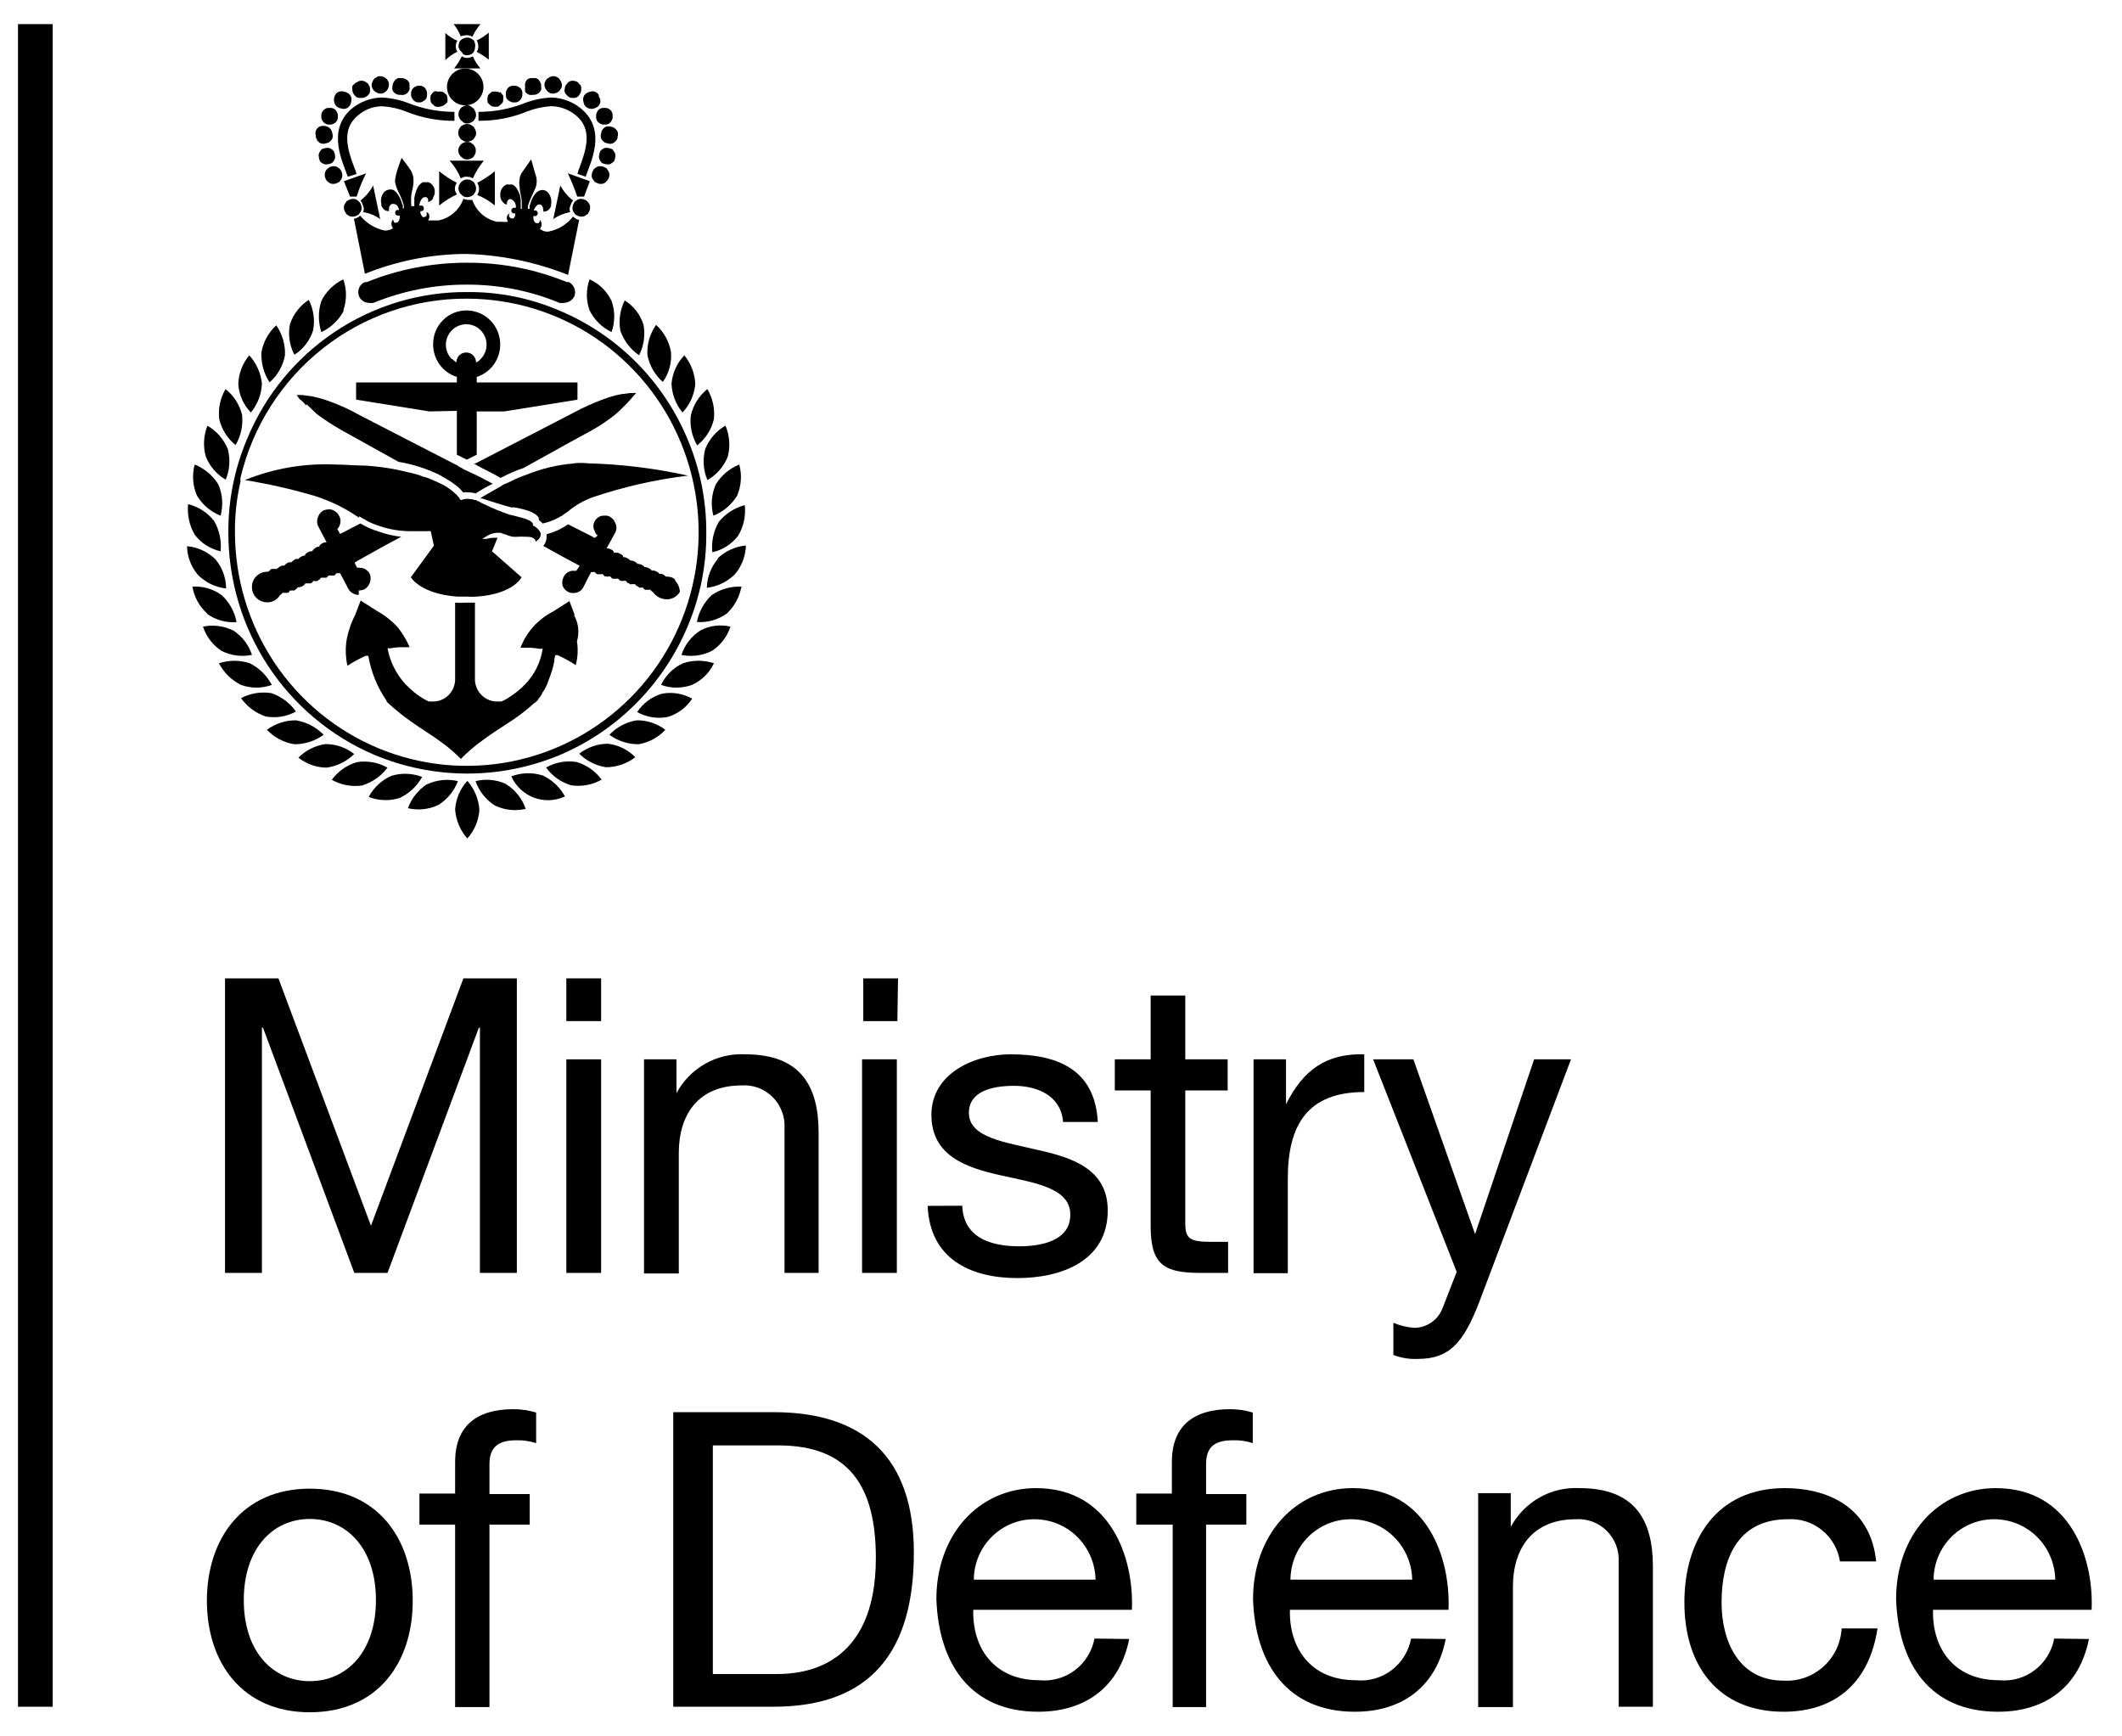 <svg xmlns="http://www.w3.org/2000/svg" width="44" height="36" viewBox="0 0 44 36">
      <g clip-path="url(#clip0_2157_9227)">
        <path d="M1.093 0.5H0.373V35.385H1.093V0.5Z" />
        <path
          d="M4.666 20.284H5.773L7.692 25.413L9.609 20.284H10.717V26.391H9.951V21.307H9.929L8.035 26.391H7.347L5.453 21.307H5.431V26.391H4.666V20.284Z"
                  />
        <path
          d="M11.743 21.963H12.464V26.391H11.743V21.963ZM12.464 21.17H11.743V20.284H12.464V21.17Z"
                  />
        <path
          d="M13.343 21.963H14.027V22.664C14.165 22.407 14.373 22.195 14.625 22.053C14.878 21.91 15.165 21.843 15.455 21.859C16.609 21.859 16.974 22.526 16.974 23.482V26.391H16.267V23.39C16.274 23.27 16.255 23.151 16.212 23.04C16.169 22.928 16.104 22.827 16.019 22.743C15.935 22.66 15.833 22.595 15.722 22.553C15.611 22.512 15.492 22.495 15.374 22.504C14.495 22.504 14.075 23.09 14.075 23.905V26.402H13.354V21.963H13.343Z"
                  />
        <path
          d="M17.875 21.963H18.596V26.391H17.875V21.963ZM18.607 21.17H17.9V20.284H18.621L18.607 21.17Z"
                  />
        <path
          d="M19.953 24.998C19.975 25.654 20.535 25.839 21.13 25.839C21.575 25.839 22.193 25.735 22.193 25.183C22.193 24.631 21.472 24.527 20.752 24.368C20.031 24.208 19.313 23.964 19.313 23.112C19.313 22.26 20.192 21.859 20.957 21.859C21.928 21.859 22.705 22.171 22.763 23.261H22.043C21.998 22.7 21.486 22.512 21.027 22.512C20.568 22.512 20.09 22.627 20.09 23.073C20.09 23.591 20.855 23.681 21.528 23.844C22.248 24.003 22.969 24.247 22.969 25.096C22.969 26.156 21.987 26.498 21.097 26.498C20.114 26.498 19.28 26.094 19.235 25.001L19.953 24.998Z"
                  />
        <path
          d="M24.577 21.963H25.456V22.608H24.577V25.354C24.577 25.688 24.669 25.747 25.134 25.747H25.465V26.391H24.908C24.154 26.391 23.859 26.24 23.859 25.424V22.608H23.116V21.963H23.859V20.64H24.577V21.963Z"
                  />
        <path
          d="M25.982 21.963H26.666V22.894C27.022 22.182 27.501 21.837 28.288 21.859V22.641C27.123 22.641 26.703 23.308 26.703 24.435V26.397H25.993V21.963H25.982Z"
                  />
        <path
          d="M30.675 26.988C30.344 27.851 30.047 28.174 29.396 28.174C29.224 28.182 29.053 28.154 28.892 28.092V27.425C29.027 27.482 29.169 27.517 29.315 27.529C29.443 27.531 29.569 27.493 29.675 27.421C29.781 27.349 29.863 27.246 29.91 27.125L30.205 26.369L28.472 21.963H29.307L30.586 25.587L31.81 21.963H32.575L30.675 26.988Z"
                  />
        <path
          d="M6.424 34.855C7.178 34.855 7.795 34.258 7.795 33.174C7.795 32.089 7.178 31.492 6.424 31.492C5.67 31.492 5.055 32.089 5.055 33.174C5.055 34.258 5.67 34.855 6.424 34.855ZM6.424 30.864C7.815 30.864 8.558 31.887 8.558 33.188C8.558 34.488 7.818 35.5 6.424 35.5C5.03 35.5 4.29 34.477 4.29 33.188C4.29 31.898 5.03 30.864 6.424 30.864Z"
                  />
        <path
          d="M9.437 31.61H8.697V30.965H9.437V30.309C9.437 29.586 9.86 29.216 10.647 29.216C10.806 29.216 10.965 29.24 11.117 29.286V29.92C10.984 29.877 10.845 29.857 10.705 29.861C10.363 29.861 10.149 29.976 10.149 30.357V30.976H10.984V31.61H10.149V35.393H9.437V31.61Z"
                  />
        <path
          d="M14.77 34.707H16.117C16.673 34.707 18.161 34.558 18.161 32.302C18.161 30.842 17.625 29.967 16.139 29.967H14.781V34.707H14.77ZM13.96 29.278H16.039C17.911 29.278 18.949 30.22 18.949 32.187C18.949 34.236 18.058 35.385 16.039 35.385H13.96V29.278Z"
                  />
        <path
          d="M22.716 32.75C22.71 32.416 22.574 32.097 22.337 31.863C22.101 31.629 21.782 31.498 21.45 31.498C21.118 31.496 20.8 31.627 20.564 31.862C20.328 32.097 20.195 32.416 20.192 32.75H22.716ZM23.414 33.981C23.219 34.959 22.524 35.489 21.528 35.489C20.137 35.489 19.464 34.511 19.416 33.154C19.416 31.831 20.284 30.853 21.483 30.853C23.036 30.853 23.517 32.313 23.47 33.375H20.181C20.159 34.146 20.593 34.836 21.553 34.836C21.816 34.861 22.078 34.787 22.29 34.627C22.501 34.467 22.645 34.234 22.694 33.972L23.414 33.981Z"
                  />
        <path
          d="M24.299 31.61H23.561V30.965H24.299V30.309C24.299 29.586 24.722 29.216 25.509 29.216C25.667 29.216 25.825 29.24 25.976 29.286V29.92C25.844 29.876 25.704 29.856 25.565 29.861C25.211 29.861 25.008 29.976 25.008 30.357V30.976H25.843V31.61H25.008V35.393H24.316V31.61H24.299Z"
                  />
        <path
          d="M29.282 32.75C29.276 32.416 29.139 32.097 28.902 31.862C28.665 31.628 28.345 31.497 28.013 31.498C27.849 31.497 27.686 31.529 27.534 31.591C27.383 31.654 27.244 31.746 27.128 31.862C27.011 31.979 26.919 32.117 26.855 32.269C26.792 32.422 26.759 32.585 26.758 32.75H29.282ZM29.977 33.981C29.785 34.959 29.087 35.489 28.093 35.489C26.703 35.489 26.026 34.511 25.982 33.154C25.982 31.831 26.85 30.853 28.049 30.853C29.601 30.853 30.08 32.313 30.035 33.375H26.747C26.725 34.146 27.159 34.836 28.116 34.836C28.379 34.862 28.642 34.788 28.854 34.628C29.066 34.468 29.21 34.234 29.259 33.972L29.977 33.981Z"
                  />
        <path
          d="M30.639 30.957H31.326V31.657C31.464 31.401 31.671 31.189 31.924 31.046C32.177 30.904 32.464 30.837 32.754 30.853C33.905 30.853 34.273 31.52 34.273 32.476V35.385H33.563V32.383C33.57 32.264 33.551 32.145 33.509 32.034C33.466 31.923 33.4 31.822 33.316 31.738C33.232 31.654 33.131 31.59 33.02 31.548C32.909 31.507 32.791 31.489 32.673 31.498C31.794 31.498 31.371 32.083 31.371 32.899V35.393H30.65V30.965L30.639 30.957Z"
                  />
        <path
          d="M38.154 32.383C38.116 32.125 37.984 31.891 37.783 31.727C37.582 31.563 37.327 31.481 37.069 31.498C36.017 31.498 35.697 32.339 35.697 33.224C35.697 34.04 36.064 34.844 36.977 34.844C37.127 34.853 37.277 34.833 37.419 34.784C37.562 34.734 37.693 34.657 37.805 34.557C37.918 34.456 38.009 34.334 38.075 34.198C38.14 34.062 38.178 33.913 38.187 33.762H38.93C38.768 34.844 38.095 35.489 36.982 35.489C35.636 35.489 34.926 34.544 34.926 33.224C34.926 31.904 35.613 30.853 37.005 30.853C37.998 30.853 38.799 31.324 38.902 32.372H38.154V32.383Z"
                  />
        <path
          d="M42.616 32.75C42.61 32.416 42.474 32.097 42.238 31.863C42.001 31.629 41.682 31.498 41.35 31.498C41.019 31.496 40.7 31.627 40.464 31.862C40.229 32.097 40.095 32.416 40.093 32.75H42.616ZM43.314 33.981C43.12 34.959 42.424 35.489 41.431 35.489C40.026 35.489 39.364 34.511 39.316 33.154C39.316 31.831 40.184 30.853 41.384 30.853C42.936 30.853 43.417 32.313 43.37 33.375H40.082C40.059 34.146 40.493 34.836 41.453 34.836C41.716 34.861 41.979 34.787 42.19 34.627C42.401 34.467 42.545 34.234 42.594 33.972L43.314 33.981Z"
                  />
        <path
          d="M11.779 5.699L12.008 4.561C11.96 4.549 11.917 4.525 11.882 4.491C11.754 4.654 11.571 4.765 11.368 4.802H11.345C11.29 4.803 11.236 4.782 11.195 4.743C11.218 4.719 11.23 4.686 11.23 4.652C11.23 4.619 11.218 4.586 11.195 4.561C11.195 4.574 11.192 4.587 11.187 4.599C11.181 4.611 11.172 4.621 11.162 4.628H11.139C11.128 4.629 11.116 4.626 11.106 4.62C11.095 4.614 11.087 4.605 11.081 4.595C11.068 4.574 11.061 4.55 11.059 4.525V4.48H11.106C11.128 4.48 11.139 4.458 11.151 4.435C11.152 4.421 11.15 4.407 11.144 4.395C11.139 4.383 11.129 4.372 11.117 4.365H11.07C11.075 4.344 11.083 4.324 11.095 4.306C11.117 4.273 11.139 4.239 11.184 4.239C11.196 4.238 11.208 4.241 11.218 4.247C11.229 4.253 11.237 4.262 11.242 4.273C11.257 4.297 11.264 4.325 11.265 4.354C11.267 4.359 11.268 4.365 11.268 4.371C11.268 4.376 11.267 4.382 11.265 4.387C11.265 4.387 11.265 4.387 11.287 4.387C11.312 4.386 11.335 4.378 11.357 4.365C11.388 4.342 11.412 4.309 11.426 4.273C11.426 4.273 11.426 4.25 11.426 4.239C11.436 4.194 11.434 4.148 11.422 4.104C11.41 4.06 11.387 4.02 11.357 3.987C11.342 3.971 11.325 3.958 11.305 3.95C11.285 3.941 11.264 3.938 11.242 3.939C11.2 3.942 11.16 3.959 11.128 3.987C11.077 4.038 11.038 4.1 11.014 4.169L10.981 4.273C10.981 4.295 10.981 4.309 10.981 4.331H10.945C10.945 4.309 10.945 4.295 10.945 4.273L10.981 4.169C11.014 4.09 11.048 4.02 11.084 3.939C11.11 3.89 11.125 3.835 11.128 3.779C11.132 3.728 11.124 3.676 11.106 3.628L11.014 3.303L10.819 3.583C10.793 3.62 10.777 3.664 10.775 3.709C10.764 3.766 10.764 3.824 10.775 3.88C10.775 3.973 10.808 4.054 10.819 4.16V4.331H10.797V4.149C10.795 4.071 10.771 3.996 10.728 3.931C10.707 3.885 10.671 3.848 10.625 3.827C10.603 3.822 10.58 3.822 10.558 3.827C10.539 3.822 10.519 3.822 10.5 3.827C10.46 3.845 10.427 3.874 10.405 3.911C10.382 3.948 10.372 3.991 10.374 4.034V4.068C10.375 4.111 10.392 4.152 10.422 4.183C10.432 4.198 10.445 4.211 10.46 4.221C10.476 4.231 10.493 4.238 10.511 4.242V4.205C10.514 4.179 10.527 4.155 10.547 4.138C10.556 4.131 10.568 4.127 10.58 4.127C10.592 4.127 10.604 4.131 10.614 4.138C10.635 4.15 10.653 4.166 10.668 4.186C10.681 4.206 10.691 4.229 10.694 4.253C10.699 4.271 10.699 4.291 10.694 4.309H10.65C10.625 4.309 10.614 4.331 10.602 4.354C10.6 4.368 10.603 4.382 10.609 4.395C10.616 4.407 10.626 4.418 10.639 4.424H10.683C10.683 4.424 10.683 4.446 10.683 4.472C10.675 4.492 10.663 4.51 10.65 4.528C10.638 4.532 10.625 4.532 10.614 4.528C10.605 4.527 10.597 4.525 10.589 4.521C10.581 4.518 10.574 4.512 10.569 4.505C10.547 4.483 10.547 4.46 10.569 4.424C10.511 4.446 10.488 4.516 10.533 4.598C10.488 4.603 10.442 4.603 10.397 4.598H10.305C10.188 4.573 10.079 4.519 9.989 4.439C9.899 4.359 9.832 4.258 9.793 4.144C9.778 4.149 9.761 4.149 9.746 4.144H9.701C9.669 4.143 9.638 4.135 9.609 4.121C9.569 4.234 9.501 4.335 9.41 4.413C9.32 4.492 9.211 4.546 9.095 4.57H9.017C8.958 4.57 8.914 4.57 8.878 4.57C8.925 4.488 8.903 4.418 8.844 4.396C8.85 4.423 8.85 4.45 8.844 4.477C8.831 4.49 8.815 4.497 8.797 4.5C8.792 4.502 8.786 4.503 8.78 4.503C8.774 4.503 8.769 4.502 8.764 4.5C8.744 4.477 8.729 4.452 8.719 4.424C8.715 4.408 8.715 4.392 8.719 4.376H8.752C8.766 4.371 8.777 4.361 8.783 4.348C8.789 4.335 8.79 4.32 8.786 4.306C8.785 4.294 8.78 4.283 8.772 4.275C8.764 4.267 8.753 4.262 8.741 4.261H8.694C8.693 4.242 8.698 4.222 8.708 4.205C8.712 4.181 8.721 4.159 8.734 4.139C8.748 4.119 8.765 4.103 8.786 4.09H8.808C8.814 4.087 8.82 4.086 8.826 4.086C8.832 4.086 8.839 4.087 8.844 4.09C8.856 4.097 8.865 4.107 8.871 4.119C8.877 4.131 8.879 4.144 8.878 4.158V4.191C8.912 4.179 8.943 4.16 8.969 4.135C8.969 4.113 9.003 4.054 9.014 4.02V3.987C9.018 3.943 9.008 3.9 8.985 3.862C8.963 3.825 8.929 3.796 8.889 3.779C8.871 3.774 8.851 3.774 8.833 3.779C8.81 3.774 8.786 3.774 8.764 3.779C8.721 3.804 8.685 3.84 8.661 3.883C8.628 3.953 8.605 4.026 8.591 4.102C8.591 4.135 8.591 4.18 8.591 4.216V4.273H8.524C8.53 4.254 8.53 4.235 8.524 4.216V4.102C8.524 4.009 8.558 3.928 8.569 3.835C8.576 3.779 8.576 3.721 8.569 3.664C8.559 3.62 8.543 3.578 8.521 3.538C8.488 3.479 8.327 3.272 8.327 3.272C8.327 3.272 8.224 3.552 8.213 3.617C8.2 3.666 8.192 3.717 8.19 3.768C8.2 3.823 8.216 3.877 8.238 3.928C8.277 4.002 8.311 4.079 8.341 4.158L8.374 4.261C8.374 4.284 8.374 4.295 8.374 4.32H8.352C8.351 4.301 8.351 4.281 8.352 4.261L8.316 4.158C8.291 4.088 8.252 4.025 8.202 3.973C8.187 3.957 8.169 3.945 8.149 3.937C8.13 3.93 8.109 3.926 8.087 3.928C8.046 3.931 8.006 3.946 7.973 3.973C7.942 4.006 7.92 4.047 7.908 4.092C7.897 4.136 7.896 4.183 7.907 4.228C7.907 4.228 7.907 4.25 7.907 4.261C7.922 4.296 7.945 4.328 7.973 4.354C7.995 4.366 8.018 4.374 8.043 4.376H8.065C8.065 4.376 8.065 4.354 8.065 4.343C8.065 4.331 8.065 4.284 8.087 4.261C8.095 4.248 8.106 4.238 8.119 4.231C8.133 4.225 8.148 4.224 8.163 4.228C8.183 4.228 8.203 4.235 8.219 4.247C8.235 4.259 8.248 4.276 8.254 4.295C8.265 4.313 8.272 4.333 8.277 4.354H8.229C8.216 4.359 8.205 4.369 8.199 4.382C8.192 4.395 8.191 4.41 8.196 4.424C8.197 4.436 8.202 4.447 8.211 4.456C8.22 4.464 8.231 4.469 8.243 4.469H8.288V4.514C8.287 4.539 8.28 4.563 8.266 4.584C8.26 4.594 8.252 4.603 8.241 4.609C8.231 4.615 8.219 4.618 8.207 4.617H8.185C8.163 4.617 8.163 4.584 8.151 4.55C8.129 4.575 8.116 4.607 8.116 4.641C8.116 4.675 8.129 4.707 8.151 4.732C8.106 4.76 8.054 4.776 8.001 4.78H7.979C7.778 4.739 7.597 4.629 7.467 4.469C7.434 4.506 7.388 4.53 7.339 4.536L7.567 5.677C8.235 5.407 8.948 5.267 9.668 5.265C10.391 5.285 11.106 5.432 11.779 5.699Z"
                  />
        <path
          d="M9.679 5.447C8.969 5.446 8.265 5.582 7.606 5.848C7.606 5.848 7.584 5.848 7.573 5.848C7.573 5.848 7.548 5.862 7.537 5.862C7.491 5.89 7.457 5.934 7.44 5.985C7.423 6.036 7.425 6.092 7.445 6.142C7.462 6.183 7.491 6.218 7.527 6.242C7.564 6.266 7.607 6.279 7.651 6.279C7.681 6.285 7.712 6.285 7.743 6.279C8.356 6.029 9.011 5.9 9.673 5.901C10.335 5.898 10.99 6.026 11.601 6.279C11.632 6.286 11.663 6.286 11.693 6.279C11.738 6.278 11.782 6.265 11.82 6.241C11.859 6.217 11.89 6.182 11.91 6.142C11.929 6.092 11.93 6.037 11.913 5.986C11.896 5.935 11.863 5.891 11.818 5.862C11.814 5.857 11.809 5.853 11.803 5.85C11.798 5.848 11.791 5.847 11.785 5.848C11.785 5.848 11.763 5.848 11.752 5.848C11.092 5.578 10.386 5.442 9.673 5.447"
                  />
        <path
          d="M9.679 6.192C10.63 6.192 11.559 6.476 12.35 7.008C13.14 7.541 13.757 8.297 14.12 9.182C14.484 10.067 14.58 11.041 14.394 11.98C14.209 12.919 13.751 13.783 13.078 14.46C12.406 15.137 11.55 15.598 10.617 15.785C9.684 15.972 8.718 15.876 7.839 15.51C6.961 15.143 6.21 14.522 5.682 13.726C5.154 12.929 4.872 11.993 4.872 11.035C4.868 10.683 4.907 10.332 4.986 9.99C4.986 9.99 4.986 9.965 4.986 9.953C4.986 9.953 4.986 9.92 4.986 9.909C5.237 8.847 5.838 7.902 6.69 7.227C7.542 6.552 8.595 6.188 9.679 6.192ZM5.122 9.104C4.862 9.718 4.73 10.379 4.735 11.046C4.735 12.028 5.022 12.988 5.559 13.806C6.097 14.625 6.862 15.265 7.759 15.649C8.371 15.905 9.026 16.038 9.689 16.038C10.351 16.038 11.007 15.905 11.618 15.649C12.807 15.142 13.753 14.189 14.256 12.992C14.518 12.377 14.65 11.715 14.645 11.046C14.648 10.379 14.516 9.718 14.256 9.104C13.755 7.905 12.808 6.951 11.618 6.447C11.009 6.183 10.353 6.049 9.69 6.055C8.714 6.048 7.758 6.335 6.945 6.878C6.131 7.421 5.496 8.196 5.122 9.104Z"
                  />
        <path
          d="M9.437 16.786C9.454 17.008 9.543 17.218 9.69 17.383C9.839 17.219 9.927 17.008 9.94 16.786C9.924 16.565 9.836 16.355 9.69 16.189C9.54 16.353 9.451 16.564 9.437 16.786Z"
                  />
        <path
          d="M8.855 16.257C8.673 16.376 8.533 16.551 8.458 16.756C8.672 16.807 8.897 16.782 9.095 16.686C9.278 16.57 9.418 16.398 9.495 16.195C9.281 16.144 9.055 16.168 8.855 16.262"
                  />
        <path
          d="M8.753 16.108C8.548 16.029 8.322 16.021 8.113 16.086C7.913 16.175 7.748 16.329 7.645 16.523C7.85 16.602 8.075 16.61 8.285 16.545C8.483 16.453 8.647 16.3 8.753 16.108Z"
                  />
        <path
          d="M8.035 15.915C7.843 15.808 7.622 15.768 7.406 15.8C7.195 15.86 7.01 15.989 6.88 16.167C7.071 16.275 7.292 16.317 7.509 16.285C7.719 16.22 7.903 16.091 8.035 15.915Z"
                  />
        <path
          d="M7.347 15.635C7.176 15.498 6.963 15.425 6.744 15.427C6.533 15.459 6.338 15.557 6.187 15.708C6.354 15.84 6.559 15.913 6.771 15.915C6.987 15.886 7.187 15.788 7.342 15.635"
                  />
        <path
          d="M6.137 14.934C5.921 14.933 5.709 15.002 5.534 15.13C5.686 15.291 5.886 15.396 6.104 15.43C6.322 15.431 6.534 15.363 6.711 15.234C6.556 15.075 6.355 14.97 6.137 14.934Z"
                  />
        <path
          d="M6.137 14.752C6.011 14.573 5.832 14.44 5.625 14.37C5.41 14.337 5.19 14.373 4.997 14.474C5.124 14.652 5.304 14.786 5.511 14.855C5.726 14.893 5.946 14.857 6.137 14.752Z"
                  />
        <path
          d="M5.636 14.2C5.534 14.006 5.375 13.849 5.18 13.751C4.972 13.683 4.748 13.683 4.54 13.751C4.641 13.946 4.801 14.103 4.997 14.2C5.203 14.275 5.43 14.275 5.636 14.2Z"
                  />
        <path
          d="M5.225 13.577C5.157 13.369 5.021 13.191 4.838 13.073C4.643 12.976 4.422 12.947 4.209 12.992C4.277 13.2 4.413 13.378 4.596 13.496C4.791 13.593 5.012 13.622 5.225 13.577Z"
                  />
        <path
          d="M4.29 12.725C4.469 12.853 4.686 12.915 4.905 12.899C4.865 12.683 4.757 12.486 4.596 12.338C4.42 12.211 4.206 12.149 3.99 12.162C4.026 12.379 4.135 12.576 4.298 12.722"
                  />
        <path
          d="M4.688 12.187C4.684 11.967 4.603 11.755 4.46 11.588C4.301 11.437 4.096 11.344 3.878 11.324C3.883 11.544 3.963 11.755 4.106 11.921C4.264 12.078 4.468 12.176 4.688 12.201"
                  />
        <path
          d="M4.574 11.43C4.597 11.21 4.549 10.988 4.437 10.797C4.3 10.626 4.112 10.505 3.9 10.452C3.879 10.672 3.926 10.894 4.037 11.086C4.17 11.26 4.36 11.382 4.574 11.43Z"
                  />
        <path
          d="M4.574 10.691C4.631 10.477 4.616 10.25 4.529 10.046C4.414 9.858 4.241 9.713 4.037 9.631C3.979 9.845 3.996 10.073 4.084 10.276C4.197 10.465 4.37 10.611 4.574 10.691Z"
                  />
        <path
          d="M4.677 9.953C4.763 9.751 4.78 9.525 4.724 9.312C4.641 9.107 4.492 8.936 4.301 8.827C4.22 9.031 4.208 9.257 4.268 9.468C4.35 9.673 4.5 9.843 4.691 9.951"
                  />
        <path
          d="M4.883 9.23C4.996 9.04 5.044 8.818 5.019 8.597C4.966 8.387 4.846 8.201 4.677 8.067C4.566 8.254 4.52 8.473 4.546 8.69C4.597 8.903 4.717 9.094 4.888 9.23"
                  />
        <path
          d="M5.202 8.552C5.342 8.383 5.423 8.172 5.431 7.952C5.408 7.734 5.317 7.529 5.169 7.367C5.028 7.534 4.948 7.744 4.941 7.964C4.955 8.185 5.048 8.394 5.202 8.552Z"
                  />
        <path
          d="M5.909 7.367C5.918 7.145 5.855 6.926 5.728 6.745C5.567 6.892 5.459 7.089 5.42 7.305C5.411 7.525 5.47 7.743 5.589 7.927C5.756 7.782 5.869 7.585 5.909 7.367Z"
                  />
        <path
          d="M6.493 6.848C6.534 6.633 6.501 6.411 6.402 6.217C6.219 6.337 6.082 6.514 6.012 6.722C5.97 6.937 6.003 7.161 6.104 7.355C6.289 7.238 6.427 7.058 6.493 6.848Z"
                  />
        <path
          d="M7.119 6.436C7.192 6.227 7.192 6 7.119 5.792C6.922 5.885 6.761 6.043 6.663 6.24C6.595 6.449 6.595 6.675 6.663 6.885C6.864 6.792 7.029 6.634 7.131 6.436"
                  />
        <path
          d="M10.499 16.257C10.299 16.164 10.074 16.142 9.86 16.195C9.934 16.404 10.075 16.581 10.26 16.7C10.459 16.796 10.685 16.821 10.9 16.77C10.829 16.559 10.687 16.38 10.499 16.262"
                  />
        <path
          d="M11.242 16.075C11.033 16.01 10.807 16.018 10.602 16.097C10.648 16.198 10.713 16.289 10.794 16.365C10.875 16.441 10.97 16.5 11.073 16.538C11.177 16.577 11.287 16.594 11.397 16.59C11.507 16.585 11.615 16.559 11.715 16.512C11.61 16.32 11.446 16.167 11.248 16.075"
                  />
        <path
          d="M11.949 15.797C11.733 15.765 11.513 15.805 11.323 15.912C11.451 16.091 11.635 16.222 11.846 16.282C12.063 16.314 12.284 16.272 12.475 16.164C12.345 15.986 12.16 15.857 11.949 15.797Z"
                  />
        <path
          d="M12.614 15.419C12.396 15.419 12.183 15.492 12.01 15.626C12.161 15.777 12.356 15.875 12.567 15.907C12.786 15.906 12.999 15.833 13.173 15.699C13.02 15.542 12.818 15.443 12.6 15.419"
                  />
        <path
          d="M13.207 14.934C12.989 14.967 12.788 15.073 12.636 15.234C12.811 15.363 13.023 15.431 13.24 15.43C13.453 15.395 13.649 15.289 13.796 15.13C13.622 14.999 13.41 14.93 13.193 14.934"
                  />
        <path
          d="M13.727 14.382C13.516 14.443 13.333 14.578 13.212 14.763C13.404 14.869 13.626 14.906 13.841 14.866C14.051 14.804 14.232 14.669 14.353 14.485C14.162 14.379 13.941 14.342 13.727 14.382Z"
                  />
        <path
          d="M14.164 13.751C13.964 13.842 13.802 14.001 13.707 14.2C13.914 14.275 14.14 14.275 14.347 14.2C14.548 14.11 14.71 13.951 14.803 13.751C14.596 13.682 14.371 13.682 14.164 13.751Z"
                  />
        <path
          d="M14.52 13.073C14.336 13.191 14.198 13.369 14.13 13.578C14.343 13.622 14.564 13.593 14.759 13.496C14.942 13.378 15.078 13.2 15.146 12.992C14.934 12.941 14.711 12.97 14.52 13.073Z"
                  />
        <path
          d="M14.759 12.336C14.6 12.485 14.491 12.681 14.45 12.896C14.67 12.911 14.887 12.85 15.068 12.723C15.227 12.574 15.335 12.377 15.374 12.162C15.156 12.153 14.94 12.213 14.759 12.336Z"
                  />
        <path
          d="M14.884 11.588C14.742 11.755 14.662 11.967 14.656 12.187C14.876 12.162 15.08 12.063 15.238 11.907C15.379 11.74 15.46 11.53 15.466 11.31C15.248 11.33 15.043 11.423 14.884 11.573"
                  />
        <path
          d="M14.906 10.817C14.795 11.008 14.748 11.23 14.77 11.45C14.984 11.402 15.174 11.28 15.307 11.106C15.42 10.915 15.467 10.693 15.443 10.472C15.233 10.528 15.045 10.648 14.906 10.817Z"
                  />
        <path
          d="M14.84 10.046C14.752 10.249 14.735 10.477 14.792 10.691C14.997 10.61 15.17 10.465 15.285 10.276C15.371 10.072 15.387 9.845 15.329 9.631C15.126 9.713 14.954 9.858 14.84 10.046Z"
                  />
        <path
          d="M14.667 9.954C14.859 9.845 15.008 9.674 15.09 9.469C15.146 9.255 15.129 9.028 15.043 8.824C14.853 8.934 14.705 9.105 14.623 9.309C14.567 9.522 14.582 9.748 14.667 9.951"
                  />
        <path
          d="M14.461 9.23C14.632 9.094 14.753 8.903 14.803 8.69C14.826 8.473 14.778 8.254 14.667 8.067C14.496 8.204 14.376 8.395 14.325 8.608C14.298 8.829 14.346 9.052 14.461 9.242"
                  />
        <path
          d="M14.152 8.552C14.304 8.392 14.397 8.184 14.417 7.964C14.408 7.745 14.328 7.535 14.189 7.367C14.037 7.526 13.944 7.733 13.924 7.952C13.932 8.172 14.012 8.383 14.152 8.552Z"
                  />
        <path
          d="M13.744 7.919C13.872 7.738 13.932 7.518 13.913 7.296C13.875 7.08 13.766 6.883 13.604 6.736C13.476 6.917 13.412 7.136 13.424 7.358C13.465 7.576 13.578 7.773 13.744 7.919Z"
                  />
        <path
          d="M13.251 7.366C13.351 7.171 13.383 6.949 13.343 6.733C13.277 6.523 13.139 6.344 12.954 6.229C12.856 6.423 12.824 6.645 12.864 6.859C12.937 7.065 13.072 7.243 13.251 7.366Z"
                  />
        <path
          d="M12.225 5.792C12.15 6 12.15 6.228 12.225 6.436C12.324 6.632 12.484 6.79 12.681 6.885C12.755 6.676 12.755 6.448 12.681 6.24C12.587 6.04 12.425 5.881 12.225 5.792Z"
                  />
        <path
          d="M11.921 12.762L11.807 12.462L11.465 12.681C11.157 12.838 10.917 13.104 10.792 13.429H10.906C10.999 13.427 11.092 13.434 11.184 13.451H11.231H11.253C11.21 13.729 11.083 13.986 10.889 14.188C10.796 14.284 10.692 14.368 10.58 14.441C10.523 14.482 10.461 14.517 10.397 14.544H10.33C10.209 14.55 10.09 14.507 10 14.425C9.91 14.343 9.856 14.229 9.848 14.107V12.495C9.782 12.495 9.712 12.495 9.643 12.495C9.574 12.501 9.505 12.501 9.437 12.495V14.107C9.43 14.229 9.376 14.343 9.287 14.425C9.197 14.507 9.079 14.55 8.958 14.544H8.889C8.826 14.514 8.766 14.479 8.708 14.441C8.622 14.383 8.542 14.317 8.469 14.244L8.399 14.177C8.213 13.97 8.086 13.715 8.035 13.44H8.057H8.101C8.193 13.423 8.286 13.415 8.38 13.418H8.494C8.431 13.273 8.351 13.138 8.254 13.014C8.13 12.876 7.983 12.759 7.82 12.669L7.478 12.451L7.364 12.751C7.273 12.926 7.211 13.115 7.18 13.311C7.16 13.476 7.168 13.642 7.203 13.804C7.323 13.725 7.45 13.656 7.581 13.597H7.637C7.694 13.931 7.823 14.249 8.015 14.527V14.541C8.039 14.571 8.066 14.597 8.096 14.62C8.229 14.74 8.369 14.851 8.516 14.954C8.722 15.105 8.975 15.253 9.156 15.391C9.299 15.494 9.433 15.609 9.556 15.735C9.692 15.595 9.84 15.467 9.999 15.354C10.18 15.217 10.433 15.057 10.647 14.917C10.795 14.815 10.936 14.704 11.07 14.584C11.079 14.572 11.092 14.564 11.106 14.561L11.162 14.505C11.162 14.491 11.162 14.48 11.184 14.469C11.207 14.441 11.227 14.409 11.242 14.376C11.242 14.354 11.265 14.342 11.276 14.32C11.314 14.259 11.345 14.193 11.367 14.124C11.401 14.043 11.426 13.964 11.448 13.894C11.467 13.834 11.482 13.772 11.493 13.709C11.493 13.642 11.515 13.594 11.515 13.583H11.562C11.693 13.641 11.819 13.711 11.938 13.79C11.981 13.63 11.99 13.461 11.963 13.297C11.991 13.204 11.999 13.106 11.987 13.009C11.975 12.913 11.943 12.82 11.893 12.737"
                  />
        <path
          d="M9.37 7.448C9.331 7.409 9.299 7.362 9.278 7.311C9.256 7.259 9.245 7.204 9.245 7.148C9.245 7.092 9.256 7.037 9.278 6.985C9.299 6.934 9.331 6.887 9.37 6.848C9.449 6.768 9.556 6.723 9.668 6.722C9.752 6.722 9.833 6.747 9.903 6.793C9.972 6.84 10.026 6.907 10.058 6.985C10.09 7.063 10.098 7.149 10.081 7.231C10.064 7.313 10.023 7.389 9.963 7.448C9.938 7.477 9.906 7.5 9.871 7.515C9.871 7.488 9.866 7.461 9.856 7.436C9.846 7.411 9.831 7.388 9.812 7.369C9.794 7.349 9.771 7.334 9.746 7.324C9.721 7.313 9.695 7.308 9.668 7.308C9.613 7.308 9.561 7.33 9.522 7.368C9.484 7.407 9.462 7.46 9.462 7.515C9.437 7.493 9.404 7.47 9.37 7.437M9.473 8.518V9.427L9.679 9.53L9.885 9.427V8.53H10.455L11.974 8.286V7.93H9.885V7.815C10.043 7.764 10.179 7.658 10.267 7.515C10.355 7.373 10.389 7.203 10.364 7.037C10.34 6.871 10.257 6.72 10.132 6.61C10.006 6.499 9.846 6.438 9.679 6.436C9.587 6.435 9.496 6.452 9.411 6.487C9.326 6.522 9.249 6.573 9.184 6.639C9.119 6.704 9.067 6.782 9.032 6.867C8.998 6.953 8.98 7.044 8.981 7.137C8.98 7.288 9.027 7.436 9.116 7.558C9.205 7.68 9.33 7.77 9.473 7.815V7.93H7.384V8.286L8.903 8.53L9.473 8.518Z"
                  />
        <path
          d="M9.832 9.62C9.832 9.62 9.865 9.62 9.879 9.645C10.049 9.735 10.222 9.816 10.38 9.909C10.534 9.827 10.694 9.757 10.859 9.701C11.624 9.275 12.23 8.942 12.275 8.919C12.448 8.823 12.613 8.711 12.767 8.586C12.834 8.53 12.915 8.448 12.984 8.378C13.054 8.308 13.109 8.241 13.109 8.241L13.19 8.148H13.076L12.892 8.171C12.798 8.187 12.705 8.21 12.614 8.241C12.424 8.306 12.238 8.383 12.058 8.471L9.89 9.592C9.872 9.602 9.852 9.609 9.832 9.614"
                  />
        <path
          d="M7.439 12.243C7.478 12.242 7.517 12.234 7.553 12.221C7.606 12.19 7.647 12.142 7.668 12.084C7.691 12.024 7.691 11.958 7.668 11.899C7.649 11.86 7.619 11.828 7.583 11.806C7.546 11.783 7.504 11.772 7.462 11.773C7.444 11.766 7.424 11.766 7.406 11.773L7.359 11.68V11.658C7.487 11.588 7.851 11.377 8.319 11.128C8.163 11.112 8.01 11.077 7.862 11.024C7.726 10.983 7.595 10.926 7.473 10.853L7.097 11.047C7.075 11.047 7.064 11.072 7.053 11.072L6.994 10.968C7.021 10.941 7.04 10.907 7.05 10.87C7.06 10.839 7.063 10.807 7.059 10.775C7.055 10.743 7.043 10.712 7.025 10.685C7.005 10.648 6.976 10.617 6.94 10.595C6.905 10.572 6.864 10.56 6.822 10.559C6.783 10.561 6.744 10.568 6.708 10.582C6.655 10.612 6.614 10.661 6.594 10.719C6.581 10.748 6.575 10.78 6.575 10.811C6.575 10.843 6.581 10.875 6.594 10.904L6.772 11.243H6.749C6.725 11.246 6.701 11.253 6.68 11.265C6.658 11.277 6.639 11.293 6.624 11.313C6.622 11.32 6.622 11.328 6.624 11.335H6.602C6.58 11.335 6.56 11.343 6.544 11.358C6.522 11.369 6.504 11.384 6.488 11.403C6.488 11.417 6.474 11.417 6.474 11.428H6.452C6.428 11.43 6.405 11.438 6.385 11.45C6.363 11.461 6.343 11.476 6.327 11.495C6.327 11.495 6.327 11.495 6.327 11.52H6.304C6.283 11.521 6.262 11.529 6.246 11.543C6.223 11.551 6.203 11.567 6.19 11.588H6.154C6.133 11.588 6.114 11.596 6.098 11.61C6.078 11.624 6.058 11.64 6.04 11.658H6.007C5.985 11.658 5.964 11.666 5.948 11.68C5.926 11.692 5.907 11.708 5.893 11.728H5.856C5.836 11.728 5.816 11.736 5.801 11.75C5.779 11.762 5.76 11.777 5.742 11.795H5.659C5.637 11.795 5.614 11.795 5.6 11.82C5.587 11.845 5.567 11.843 5.556 11.854H5.523C5.439 11.858 5.361 11.896 5.306 11.958C5.277 11.988 5.255 12.024 5.241 12.064C5.228 12.104 5.222 12.146 5.225 12.187C5.228 12.268 5.262 12.344 5.32 12.399C5.377 12.455 5.454 12.487 5.534 12.487H5.556C5.607 12.486 5.657 12.472 5.701 12.445C5.745 12.418 5.781 12.381 5.806 12.336C5.817 12.332 5.826 12.326 5.834 12.318C5.843 12.311 5.849 12.301 5.854 12.291H5.887H5.932C5.932 12.291 5.957 12.291 5.968 12.291C5.988 12.281 6.004 12.264 6.012 12.243H6.048H6.093C6.093 12.243 6.115 12.243 6.126 12.221C6.147 12.212 6.164 12.197 6.174 12.176H6.207C6.207 12.176 6.24 12.162 6.251 12.162C6.266 12.159 6.278 12.151 6.288 12.14C6.308 12.131 6.323 12.115 6.332 12.095H6.366C6.379 12.095 6.402 12.095 6.413 12.095C6.424 12.095 6.435 12.095 6.446 12.095C6.466 12.084 6.483 12.068 6.494 12.047H6.527H6.571C6.586 12.044 6.598 12.036 6.608 12.025C6.618 12.02 6.627 12.014 6.635 12.006C6.642 11.997 6.648 11.988 6.652 11.977H6.685H6.733C6.733 11.977 6.755 11.977 6.766 11.977C6.777 11.977 6.8 11.944 6.811 11.932H6.847H6.891C6.891 11.932 6.914 11.932 6.928 11.932C6.948 11.922 6.963 11.906 6.972 11.885H7.005H7.053L7.131 12.033L7.222 12.207C7.244 12.246 7.275 12.278 7.314 12.3C7.352 12.322 7.395 12.334 7.439 12.333"
                  />
        <path
          d="M6.354 8.378C6.424 8.448 6.516 8.53 6.571 8.586C6.729 8.703 6.893 8.81 7.064 8.908L8.263 9.575C8.552 9.623 8.833 9.712 9.097 9.838C9.126 9.85 9.153 9.867 9.178 9.886C9.206 9.899 9.233 9.914 9.259 9.931C9.331 9.972 9.4 10.019 9.465 10.071C9.516 10.11 9.562 10.156 9.601 10.208C9.639 10.203 9.677 10.203 9.715 10.208C9.765 10.209 9.815 10.216 9.862 10.231C9.976 10.156 10.094 10.089 10.216 10.029C10.102 9.97 9.985 9.903 9.86 9.844L9.654 9.749C9.626 9.738 9.599 9.723 9.576 9.704C9.547 9.694 9.519 9.678 9.495 9.659C9.484 9.645 9.468 9.636 9.451 9.634C8.338 9.059 7.347 8.555 7.281 8.513C7.101 8.423 6.915 8.346 6.724 8.283C6.633 8.255 6.54 8.231 6.446 8.213L6.265 8.19H6.151L6.218 8.283C6.24 8.283 6.287 8.342 6.354 8.409"
                  />
        <path
          d="M13.846 11.955H13.81L13.766 11.921C13.75 11.906 13.729 11.898 13.707 11.899H13.674C13.66 11.877 13.639 11.86 13.616 11.851C13.598 11.841 13.579 11.833 13.56 11.829H13.527H13.513C13.499 11.808 13.48 11.792 13.457 11.784C13.439 11.772 13.419 11.764 13.399 11.758H13.365C13.352 11.737 13.331 11.721 13.307 11.713C13.286 11.701 13.264 11.694 13.24 11.691H13.218C13.204 11.669 13.183 11.653 13.159 11.643C13.138 11.631 13.114 11.623 13.09 11.621H13.067C13.054 11.6 13.035 11.585 13.012 11.576C12.991 11.562 12.967 11.553 12.942 11.551H12.92C12.92 11.551 12.92 11.551 12.92 11.529C12.906 11.508 12.885 11.492 12.862 11.484C12.844 11.473 12.826 11.464 12.806 11.459H12.725C12.725 11.459 12.725 11.459 12.725 11.436C12.712 11.415 12.693 11.4 12.67 11.391C12.648 11.379 12.625 11.371 12.6 11.369H12.578L12.761 11.035C12.775 11.006 12.782 10.975 12.782 10.943C12.782 10.911 12.775 10.879 12.761 10.85C12.741 10.793 12.7 10.744 12.647 10.713C12.612 10.694 12.573 10.686 12.533 10.691C12.49 10.688 12.448 10.699 12.411 10.722C12.374 10.744 12.345 10.777 12.327 10.817C12.312 10.845 12.304 10.876 12.304 10.908C12.304 10.94 12.312 10.971 12.327 10.999C12.335 11.041 12.359 11.078 12.394 11.103L12.336 11.15C12.336 11.15 12.3 11.15 12.289 11.128L11.779 10.87C11.644 10.965 11.494 11.034 11.334 11.075C11.334 11.075 11.334 11.111 11.334 11.122C11.337 11.194 11.312 11.264 11.265 11.318C11.632 11.526 11.916 11.674 12.019 11.73L11.996 11.767L11.949 11.834C11.927 11.834 11.916 11.834 11.893 11.834C11.851 11.832 11.808 11.843 11.771 11.866C11.735 11.888 11.706 11.921 11.688 11.96C11.658 12.017 11.65 12.083 11.665 12.145C11.687 12.199 11.728 12.244 11.779 12.271C11.814 12.29 11.854 12.298 11.893 12.294C11.936 12.296 11.979 12.284 12.015 12.262C12.052 12.24 12.081 12.207 12.099 12.168L12.18 12.008L12.258 11.859C12.273 11.863 12.29 11.863 12.305 11.859H12.338C12.338 11.882 12.372 11.893 12.383 11.904C12.395 11.909 12.408 11.909 12.419 11.904C12.434 11.908 12.449 11.908 12.464 11.904H12.5C12.511 11.923 12.526 11.939 12.544 11.952C12.544 11.952 12.567 11.952 12.578 11.952C12.593 11.957 12.61 11.957 12.625 11.952H12.659C12.659 11.974 12.692 11.985 12.703 11.997C12.709 11.999 12.715 12.001 12.721 12.001C12.727 12.001 12.733 11.999 12.739 11.997C12.754 12.002 12.769 12.002 12.784 11.997H12.817C12.831 12.014 12.847 12.029 12.864 12.041C12.87 12.044 12.875 12.045 12.881 12.045C12.887 12.045 12.893 12.044 12.898 12.041C12.913 12.047 12.93 12.047 12.945 12.041H12.978C12.987 12.062 13.003 12.079 13.023 12.089C13.023 12.089 13.048 12.089 13.059 12.111C13.073 12.117 13.089 12.117 13.104 12.111H13.17C13.18 12.132 13.197 12.148 13.218 12.156C13.218 12.156 13.24 12.156 13.251 12.182C13.265 12.187 13.281 12.187 13.296 12.182H13.332C13.34 12.202 13.356 12.218 13.376 12.226C13.382 12.229 13.388 12.23 13.394 12.23C13.401 12.23 13.407 12.229 13.412 12.226C13.427 12.232 13.443 12.232 13.457 12.226H13.49C13.49 12.252 13.527 12.263 13.538 12.274C13.567 12.315 13.604 12.349 13.647 12.375C13.69 12.4 13.738 12.417 13.788 12.423C13.848 12.431 13.91 12.421 13.965 12.394C14.02 12.367 14.066 12.324 14.097 12.271C14.094 12.188 14.061 12.108 14.005 12.047C14.005 11.991 13.913 11.955 13.835 11.955"
                  />
        <path
          d="M7.439 10.702C7.468 10.714 7.495 10.73 7.52 10.749C7.549 10.759 7.577 10.775 7.601 10.794C7.689 10.842 7.783 10.88 7.879 10.909C8.085 10.979 8.301 11.014 8.519 11.013H8.666C8.736 11.013 8.794 11.013 8.839 11.013C8.869 11.01 8.9 11.01 8.931 11.013L8.997 11.313L8.519 11.968C8.519 11.968 8.714 12.313 9.479 12.369C9.545 12.369 9.615 12.369 9.685 12.369C9.753 12.375 9.822 12.375 9.89 12.369C10.653 12.313 10.814 11.968 10.814 11.968L10.202 11.43L10.316 11.15C10.294 11.15 10.272 11.15 10.249 11.15C10.195 11.149 10.14 11.157 10.088 11.172H10.032H9.985C9.999 11.172 10.01 11.172 10.032 11.15C10.06 11.136 10.087 11.12 10.113 11.102C10.179 11.064 10.254 11.045 10.33 11.046C10.33 11.046 10.352 11.046 10.374 11.046L10.477 11.08C10.525 11.099 10.575 11.115 10.625 11.128H10.647C10.678 11.131 10.709 11.131 10.739 11.128C10.785 11.125 10.832 11.125 10.878 11.128H10.923C11.117 11.128 11.106 11.231 11.106 11.231C11.122 11.22 11.137 11.208 11.151 11.195C11.174 11.178 11.191 11.155 11.201 11.129C11.212 11.103 11.214 11.074 11.209 11.046C11.196 11.021 11.18 10.998 11.162 10.976C11.142 10.954 11.12 10.935 11.095 10.92C11.082 10.907 11.066 10.899 11.048 10.898C11.095 10.772 10.717 10.713 10.558 10.668C10.386 10.61 10.218 10.54 10.055 10.46C10.007 10.442 9.961 10.418 9.918 10.39C9.896 10.39 9.882 10.39 9.882 10.368C9.882 10.368 9.86 10.368 9.849 10.368C9.812 10.354 9.774 10.347 9.735 10.346C9.704 10.341 9.673 10.341 9.643 10.346L9.551 10.368C9.53 10.33 9.504 10.295 9.473 10.264L9.437 10.231C9.34 10.139 9.228 10.065 9.106 10.012L9.028 9.976L8.947 9.942C8.896 9.917 8.842 9.898 8.786 9.886C8.683 9.845 8.577 9.814 8.469 9.793C8.388 9.771 8.307 9.757 8.216 9.735C8.004 9.694 7.79 9.667 7.576 9.653C7.359 9.653 7.156 9.631 6.961 9.631C6.317 9.601 5.675 9.71 5.077 9.953C5.077 9.953 5.692 10.046 6.354 10.233C6.747 10.335 7.118 10.505 7.451 10.738"
                  />
        <path
          d="M11.894 9.609C11.56 9.636 11.233 9.714 10.923 9.839C10.794 9.884 10.668 9.938 10.547 10.001L10.466 10.035C10.437 10.045 10.409 10.062 10.386 10.082C10.18 10.197 10.021 10.287 9.952 10.335H9.985H9.999C10.055 10.357 10.455 10.483 10.603 10.52C10.625 10.52 10.647 10.52 10.672 10.52C10.912 10.565 11.106 10.623 11.173 10.738C11.173 10.738 11.173 10.761 11.173 10.783C11.201 10.805 11.228 10.828 11.254 10.853C11.387 10.825 11.515 10.774 11.632 10.702C11.654 10.702 11.677 10.668 11.699 10.657C11.721 10.646 11.746 10.623 11.768 10.612C11.923 10.48 12.1 10.378 12.291 10.309C12.933 10.092 13.595 9.942 14.267 9.861C13.585 9.71 12.889 9.624 12.191 9.606C12.092 9.595 11.992 9.595 11.894 9.606"
                  />
        <path
          d="M9.918 0.96C9.919 1.001 9.908 1.041 9.885 1.075C9.973 1.12 10.057 1.175 10.135 1.237V0.677C10.06 0.742 9.976 0.796 9.885 0.837C9.906 0.875 9.917 0.919 9.918 0.963"
                  />
        <path
          d="M9.679 0.73C9.719 0.729 9.759 0.741 9.793 0.763C9.838 0.668 9.895 0.58 9.963 0.5L9.406 0.5C9.468 0.576 9.517 0.661 9.554 0.752C9.59 0.739 9.629 0.732 9.668 0.73"
                  />
        <path
          d="M9.451 0.96C9.45 0.919 9.461 0.879 9.484 0.845C9.393 0.806 9.308 0.752 9.234 0.685V1.246C9.307 1.175 9.392 1.116 9.484 1.072C9.461 1.038 9.449 0.998 9.451 0.957"
                  />
        <path
          d="M9.963 1.419C9.897 1.344 9.843 1.259 9.804 1.167C9.77 1.188 9.73 1.2 9.69 1.201C9.649 1.202 9.609 1.19 9.576 1.167C9.532 1.257 9.478 1.342 9.415 1.419H9.963Z"
                  />
        <path
          d="M9.587 1.111C9.601 1.123 9.617 1.132 9.635 1.138C9.653 1.144 9.671 1.146 9.69 1.145C9.727 1.143 9.762 1.132 9.793 1.111C9.808 1.096 9.821 1.079 9.832 1.06C9.845 1.027 9.852 0.992 9.854 0.957C9.856 0.922 9.848 0.887 9.832 0.856C9.832 0.833 9.798 0.822 9.787 0.811C9.757 0.787 9.718 0.776 9.679 0.78C9.642 0.782 9.606 0.794 9.576 0.817C9.558 0.829 9.542 0.844 9.529 0.861C9.516 0.895 9.509 0.93 9.506 0.965C9.513 1.001 9.529 1.034 9.554 1.06C9.554 1.06 9.579 1.094 9.601 1.108"
                  />
        <path
          d="M9.587 2.524C9.601 2.536 9.617 2.546 9.635 2.552C9.653 2.559 9.671 2.561 9.69 2.56C9.727 2.558 9.763 2.545 9.793 2.524C9.815 2.524 9.826 2.49 9.837 2.479C9.862 2.45 9.874 2.413 9.871 2.375C9.868 2.337 9.855 2.301 9.832 2.271C9.832 2.249 9.799 2.238 9.787 2.226C9.775 2.213 9.76 2.202 9.743 2.194C9.727 2.186 9.708 2.182 9.69 2.182C9.653 2.182 9.616 2.195 9.587 2.218C9.565 2.218 9.554 2.252 9.54 2.263C9.517 2.297 9.506 2.337 9.506 2.378C9.51 2.419 9.526 2.459 9.554 2.49C9.568 2.503 9.584 2.514 9.601 2.524"
                  />
        <path
          d="M9.587 2.905C9.601 2.917 9.617 2.926 9.635 2.932C9.653 2.938 9.671 2.94 9.69 2.938C9.727 2.937 9.762 2.925 9.793 2.905C9.815 2.905 9.826 2.868 9.837 2.857C9.851 2.841 9.861 2.823 9.867 2.803C9.873 2.783 9.874 2.763 9.871 2.742C9.866 2.708 9.853 2.676 9.832 2.65C9.832 2.627 9.798 2.616 9.787 2.605C9.758 2.581 9.722 2.569 9.684 2.571C9.647 2.571 9.612 2.583 9.581 2.605C9.559 2.605 9.548 2.638 9.534 2.65C9.513 2.68 9.502 2.716 9.501 2.753C9.501 2.79 9.513 2.827 9.534 2.857C9.534 2.857 9.559 2.893 9.581 2.905"
                  />
        <path
          d="M9.587 3.272C9.601 3.284 9.617 3.293 9.635 3.299C9.653 3.305 9.671 3.307 9.69 3.306C9.727 3.304 9.762 3.293 9.793 3.272C9.811 3.262 9.824 3.246 9.832 3.227C9.856 3.198 9.868 3.161 9.865 3.123C9.867 3.105 9.865 3.087 9.859 3.069C9.854 3.052 9.844 3.036 9.832 3.022C9.832 3 9.798 2.989 9.787 2.975C9.758 2.951 9.722 2.939 9.684 2.941C9.647 2.942 9.612 2.953 9.581 2.975C9.559 2.991 9.54 3.012 9.526 3.036C9.512 3.06 9.503 3.087 9.501 3.115C9.502 3.152 9.513 3.188 9.534 3.219C9.545 3.238 9.561 3.254 9.581 3.264"
                  />
        <path
          d="M7.211 4.458C7.24 4.482 7.277 4.494 7.314 4.491C7.351 4.49 7.387 4.479 7.417 4.458C7.439 4.458 7.45 4.421 7.464 4.41C7.476 4.396 7.486 4.379 7.491 4.361C7.497 4.344 7.499 4.325 7.498 4.306C7.497 4.269 7.485 4.233 7.464 4.203C7.451 4.185 7.435 4.17 7.417 4.158C7.403 4.145 7.387 4.136 7.369 4.13C7.351 4.125 7.333 4.122 7.314 4.124C7.277 4.125 7.242 4.137 7.211 4.158C7.189 4.158 7.178 4.191 7.167 4.203C7.142 4.231 7.129 4.268 7.13 4.306C7.132 4.344 7.144 4.38 7.167 4.41C7.171 4.42 7.176 4.43 7.184 4.438C7.192 4.446 7.201 4.453 7.211 4.458Z"
                  />
        <path
          d="M9.587 4.054C9.601 4.066 9.617 4.075 9.635 4.081C9.653 4.087 9.671 4.089 9.69 4.087C9.727 4.086 9.762 4.075 9.793 4.054C9.815 4.054 9.826 4.02 9.837 4.009C9.861 3.98 9.873 3.943 9.871 3.905C9.87 3.868 9.859 3.832 9.837 3.801C9.837 3.779 9.804 3.768 9.793 3.754C9.763 3.732 9.727 3.72 9.69 3.72C9.653 3.721 9.617 3.732 9.587 3.754C9.565 3.768 9.554 3.79 9.54 3.801C9.518 3.832 9.507 3.868 9.506 3.905C9.508 3.942 9.519 3.978 9.54 4.009L9.587 4.054Z"
                  />
        <path
          d="M9.679 2.182C9.773 2.174 9.861 2.13 9.925 2.06C9.989 1.989 10.025 1.897 10.025 1.802C10.025 1.707 9.989 1.615 9.925 1.544C9.861 1.474 9.773 1.43 9.679 1.422C9.627 1.418 9.574 1.424 9.524 1.441C9.475 1.458 9.429 1.486 9.391 1.521C9.352 1.557 9.321 1.6 9.3 1.649C9.279 1.697 9.268 1.749 9.268 1.802C9.268 1.855 9.279 1.907 9.3 1.955C9.321 2.004 9.352 2.047 9.391 2.083C9.429 2.119 9.475 2.146 9.524 2.163C9.574 2.18 9.627 2.186 9.679 2.182Z"
                  />
        <path
          d="M7.211 3.664C7.119 3.384 6.766 2.72 7.281 2.263C7.458 2.114 7.679 2.029 7.91 2.022C8.1 2.03 8.288 2.069 8.466 2.137C8.771 2.258 9.095 2.32 9.423 2.319V2.504C9.075 2.508 8.73 2.441 8.408 2.308C8.258 2.25 8.1 2.215 7.94 2.204C7.747 2.2 7.559 2.27 7.414 2.4C7.083 2.681 7.197 3.079 7.345 3.471C7.367 3.514 7.383 3.561 7.392 3.608L7.211 3.664Z"
                  />
        <path
          d="M9.106 4.261C9.218 4.169 9.341 4.092 9.473 4.031L9.437 3.961C9.43 3.932 9.43 3.901 9.436 3.872C9.442 3.842 9.455 3.814 9.473 3.79C9.342 3.724 9.219 3.643 9.106 3.549V4.261Z"
                  />
        <path
          d="M10.261 4.261V3.549C10.148 3.643 10.026 3.724 9.896 3.79C9.909 3.816 9.92 3.842 9.929 3.869C9.941 3.929 9.929 3.991 9.896 4.043C10.028 4.095 10.152 4.169 10.261 4.261Z"
                  />
        <path
          d="M9.554 3.698C9.579 3.685 9.605 3.673 9.632 3.664H9.679C9.723 3.664 9.766 3.675 9.804 3.698C9.864 3.566 9.94 3.442 10.032 3.331H9.323C9.421 3.438 9.499 3.563 9.554 3.698Z"
                  />
        <path
          d="M7.259 4.076H7.303C7.336 4.076 7.362 4.076 7.395 4.076C7.447 3.911 7.512 3.749 7.59 3.594L7.131 3.757L7.259 4.076Z"
                  />
        <path
          d="M7.885 4.55L7.737 3.846C7.673 3.967 7.583 4.073 7.476 4.157C7.501 4.192 7.519 4.231 7.531 4.272C7.54 4.292 7.544 4.314 7.544 4.335C7.544 4.357 7.54 4.378 7.531 4.398C7.663 4.419 7.788 4.471 7.896 4.55"
                  />
        <path
          d="M8.997 1.901C8.971 1.924 8.947 1.95 8.928 1.98C8.922 2.014 8.922 2.049 8.928 2.083C8.928 2.105 8.936 2.126 8.95 2.142C8.974 2.168 9.001 2.191 9.031 2.21C9.065 2.217 9.1 2.217 9.134 2.21C9.158 2.206 9.18 2.198 9.2 2.184C9.228 2.167 9.253 2.146 9.276 2.123C9.281 2.088 9.281 2.053 9.276 2.019C9.275 1.997 9.267 1.976 9.253 1.96C9.229 1.938 9.203 1.918 9.175 1.901C9.141 1.895 9.107 1.895 9.072 1.901C9.061 1.895 9.048 1.891 9.035 1.891C9.022 1.891 9.009 1.895 8.997 1.901Z"
                  />
        <path
          d="M8.661 1.778C8.628 1.786 8.598 1.801 8.572 1.823C8.548 1.849 8.531 1.881 8.524 1.915V1.982C8.531 2.017 8.548 2.049 8.572 2.075C8.595 2.101 8.626 2.118 8.661 2.123H8.719C8.753 2.114 8.784 2.097 8.811 2.075C8.837 2.051 8.853 2.018 8.855 1.982V1.915C8.848 1.881 8.833 1.849 8.811 1.823C8.787 1.797 8.754 1.781 8.719 1.778H8.65"
                  />
        <path
          d="M8.252 1.621C8.234 1.627 8.218 1.636 8.204 1.648C8.19 1.66 8.179 1.675 8.171 1.691C8.15 1.721 8.138 1.758 8.138 1.795C8.132 1.817 8.132 1.84 8.138 1.862C8.149 1.897 8.173 1.926 8.204 1.943C8.236 1.961 8.271 1.969 8.307 1.966C8.33 1.971 8.354 1.971 8.377 1.966C8.414 1.956 8.446 1.933 8.469 1.901C8.48 1.887 8.488 1.87 8.492 1.852C8.496 1.834 8.495 1.815 8.491 1.798C8.491 1.772 8.491 1.75 8.491 1.728C8.477 1.693 8.453 1.665 8.421 1.646C8.387 1.625 8.347 1.616 8.307 1.621C8.289 1.615 8.27 1.615 8.252 1.621Z"
                  />
        <path
          d="M7.77 1.621C7.746 1.648 7.727 1.679 7.715 1.714C7.704 1.747 7.704 1.784 7.715 1.817C7.723 1.837 7.735 1.856 7.748 1.873C7.774 1.9 7.805 1.92 7.84 1.932C7.873 1.943 7.91 1.943 7.943 1.932C7.963 1.924 7.982 1.912 7.999 1.899C8.027 1.874 8.047 1.842 8.057 1.806C8.068 1.772 8.068 1.736 8.057 1.702C8.048 1.681 8.037 1.662 8.024 1.643C7.999 1.617 7.967 1.597 7.932 1.587C7.898 1.576 7.862 1.576 7.829 1.587C7.811 1.602 7.792 1.613 7.77 1.621Z"
                  />
        <path
          d="M7.328 1.753C7.316 1.766 7.307 1.783 7.303 1.801C7.299 1.82 7.3 1.839 7.306 1.856C7.306 1.893 7.318 1.93 7.339 1.96C7.353 1.978 7.369 1.994 7.386 2.008C7.409 2.03 7.442 2.03 7.489 2.03C7.531 2.032 7.572 2.02 7.606 1.996C7.623 1.983 7.638 1.967 7.651 1.949C7.673 1.926 7.673 1.893 7.673 1.845C7.673 1.811 7.661 1.778 7.64 1.753C7.64 1.73 7.606 1.719 7.595 1.708C7.566 1.684 7.529 1.672 7.492 1.674C7.458 1.673 7.425 1.685 7.4 1.708C7.388 1.71 7.376 1.715 7.366 1.723C7.355 1.731 7.347 1.741 7.342 1.753"
                  />
        <path
          d="M6.927 2.041C6.921 2.077 6.925 2.113 6.939 2.146C6.953 2.179 6.976 2.207 7.005 2.226C7.027 2.238 7.05 2.246 7.075 2.249C7.108 2.26 7.144 2.26 7.178 2.249C7.211 2.235 7.239 2.212 7.258 2.182C7.271 2.16 7.279 2.136 7.281 2.111C7.292 2.079 7.292 2.043 7.281 2.011C7.268 1.976 7.243 1.947 7.211 1.929C7.187 1.913 7.159 1.903 7.13 1.901C7.098 1.889 7.063 1.889 7.03 1.901C6.996 1.913 6.967 1.937 6.95 1.969C6.938 1.99 6.93 2.014 6.927 2.039"
                  />
        <path
          d="M6.663 2.445C6.67 2.479 6.686 2.51 6.71 2.535C6.735 2.559 6.766 2.576 6.799 2.583H6.869C6.903 2.575 6.935 2.558 6.961 2.535C6.986 2.512 7.002 2.48 7.005 2.445V2.375C6.997 2.341 6.982 2.31 6.961 2.283C6.937 2.257 6.904 2.241 6.869 2.238H6.799C6.765 2.241 6.733 2.257 6.71 2.283C6.683 2.306 6.666 2.339 6.663 2.375V2.445Z"
                  />
        <path
          d="M6.571 2.905C6.596 2.927 6.619 2.961 6.652 2.972C6.685 2.984 6.722 2.984 6.755 2.972C6.779 2.969 6.803 2.961 6.825 2.949C6.847 2.927 6.88 2.905 6.891 2.871C6.903 2.837 6.903 2.801 6.891 2.767C6.889 2.742 6.882 2.718 6.869 2.697C6.852 2.665 6.823 2.64 6.788 2.627C6.762 2.615 6.733 2.609 6.704 2.609C6.674 2.609 6.645 2.615 6.619 2.627C6.588 2.646 6.563 2.675 6.549 2.708C6.538 2.742 6.538 2.778 6.549 2.812C6.549 2.846 6.549 2.871 6.571 2.882"
                  />
        <path
          d="M6.674 3.376C6.7 3.398 6.732 3.41 6.766 3.409C6.801 3.407 6.836 3.4 6.869 3.387C6.889 3.377 6.906 3.362 6.916 3.342C6.938 3.316 6.95 3.283 6.95 3.25C6.948 3.214 6.94 3.179 6.927 3.146C6.917 3.125 6.9 3.109 6.88 3.098C6.855 3.075 6.822 3.063 6.788 3.065C6.753 3.067 6.718 3.075 6.685 3.087C6.665 3.097 6.649 3.114 6.641 3.135C6.618 3.16 6.606 3.193 6.608 3.227C6.61 3.263 6.617 3.298 6.63 3.331C6.638 3.351 6.654 3.367 6.674 3.376Z"
                  />
        <path
          d="M6.813 3.779C6.827 3.791 6.844 3.801 6.861 3.807C6.879 3.812 6.898 3.814 6.916 3.813C6.952 3.812 6.987 3.8 7.016 3.779C7.041 3.779 7.053 3.743 7.064 3.732C7.076 3.717 7.085 3.701 7.091 3.683C7.097 3.665 7.099 3.647 7.097 3.628C7.096 3.591 7.084 3.555 7.064 3.524C7.052 3.506 7.035 3.49 7.016 3.479C7.003 3.467 6.987 3.458 6.97 3.452C6.953 3.447 6.934 3.444 6.916 3.446C6.879 3.446 6.843 3.458 6.813 3.479C6.789 3.495 6.768 3.517 6.754 3.543C6.74 3.569 6.733 3.598 6.733 3.628C6.733 3.665 6.745 3.701 6.766 3.732C6.766 3.732 6.788 3.768 6.813 3.779Z"
                  />
        <path
          d="M12.155 4.457C12.141 4.47 12.124 4.479 12.107 4.485C12.089 4.49 12.07 4.493 12.052 4.491C12.015 4.49 11.979 4.478 11.949 4.457C11.927 4.457 11.916 4.421 11.905 4.41C11.892 4.396 11.883 4.379 11.877 4.361C11.872 4.343 11.87 4.325 11.871 4.306C11.872 4.269 11.884 4.233 11.905 4.202C11.905 4.18 11.938 4.169 11.949 4.157C11.978 4.134 12.015 4.121 12.052 4.124C12.089 4.124 12.125 4.136 12.155 4.157C12.173 4.169 12.189 4.185 12.202 4.202C12.226 4.231 12.238 4.268 12.236 4.306C12.235 4.343 12.224 4.379 12.202 4.41C12.198 4.42 12.191 4.43 12.183 4.438C12.175 4.447 12.165 4.453 12.155 4.457Z"
                  />
        <path
          d="M12.144 3.664C12.236 3.384 12.589 2.72 12.063 2.263C11.887 2.114 11.667 2.029 11.437 2.022C11.247 2.03 11.059 2.068 10.881 2.137C10.575 2.258 10.249 2.32 9.921 2.319V2.504C10.272 2.508 10.62 2.44 10.945 2.305C11.103 2.246 11.269 2.211 11.437 2.201C11.625 2.207 11.805 2.276 11.949 2.398C12.28 2.678 12.166 3.076 12.019 3.468C11.999 3.512 11.984 3.558 11.974 3.605L12.144 3.664Z"
                  />
        <path
          d="M12.111 4.076H12.058C12.024 4.076 12.002 4.076 11.969 4.076C11.914 3.912 11.849 3.751 11.774 3.594L12.23 3.757L12.111 4.076Z"
                  />
        <path
          d="M11.471 4.55L11.618 3.846C11.684 3.967 11.774 4.073 11.882 4.157C11.856 4.192 11.837 4.231 11.824 4.272C11.815 4.292 11.811 4.314 11.811 4.335C11.811 4.357 11.815 4.378 11.824 4.398C11.693 4.422 11.569 4.473 11.46 4.55"
                  />
        <path
          d="M10.363 1.901C10.389 1.926 10.412 1.952 10.433 1.98C10.438 2.014 10.438 2.049 10.433 2.083C10.433 2.095 10.431 2.105 10.427 2.116C10.422 2.126 10.416 2.135 10.408 2.142C10.384 2.167 10.358 2.19 10.33 2.21C10.296 2.216 10.261 2.216 10.227 2.21C10.205 2.208 10.185 2.199 10.169 2.184C10.147 2.166 10.128 2.145 10.11 2.123C10.105 2.088 10.105 2.053 10.11 2.019C10.111 1.997 10.118 1.977 10.132 1.96C10.154 1.938 10.177 1.919 10.202 1.901C10.236 1.895 10.271 1.895 10.305 1.901C10.316 1.901 10.327 1.903 10.337 1.907C10.347 1.911 10.356 1.918 10.363 1.927"
                  />
        <path
          d="M10.694 1.778C10.728 1.786 10.759 1.801 10.786 1.823C10.812 1.847 10.828 1.88 10.831 1.915V1.982C10.823 2.016 10.808 2.048 10.786 2.075C10.762 2.101 10.73 2.118 10.694 2.123H10.625C10.591 2.113 10.56 2.097 10.533 2.075C10.507 2.051 10.491 2.018 10.489 1.982V1.915C10.496 1.881 10.511 1.849 10.533 1.823C10.557 1.797 10.59 1.782 10.625 1.778H10.694Z"
                  />
        <path
          d="M11.117 1.621C11.151 1.634 11.179 1.659 11.195 1.691C11.216 1.722 11.224 1.758 11.22 1.795C11.226 1.817 11.226 1.84 11.22 1.862C11.207 1.896 11.182 1.925 11.151 1.943C11.12 1.961 11.084 1.969 11.048 1.966C11.025 1.971 11.001 1.971 10.978 1.966C10.941 1.956 10.91 1.933 10.889 1.901C10.884 1.867 10.884 1.832 10.889 1.798C10.884 1.775 10.884 1.751 10.889 1.728C10.897 1.692 10.916 1.66 10.945 1.638C10.98 1.62 11.02 1.614 11.059 1.621C11.078 1.617 11.098 1.617 11.117 1.621Z"
                  />
        <path
          d="M11.585 1.621C11.609 1.648 11.629 1.679 11.643 1.714C11.654 1.747 11.654 1.784 11.643 1.817C11.633 1.837 11.62 1.856 11.607 1.873C11.584 1.903 11.552 1.924 11.515 1.932C11.482 1.943 11.446 1.943 11.412 1.932C11.392 1.924 11.373 1.912 11.357 1.899C11.33 1.873 11.31 1.841 11.298 1.806C11.287 1.772 11.287 1.736 11.298 1.702C11.309 1.682 11.321 1.662 11.334 1.643C11.36 1.618 11.392 1.599 11.426 1.587C11.459 1.576 11.494 1.576 11.526 1.587C11.547 1.596 11.567 1.607 11.585 1.621Z"
                  />
        <path
          d="M12.03 1.753C12.05 1.783 12.057 1.82 12.052 1.857C12.052 1.894 12.04 1.93 12.018 1.96C12.007 1.979 11.992 1.995 11.974 2.008C11.944 2.028 11.907 2.036 11.871 2.03C11.837 2.032 11.804 2.02 11.779 1.997C11.761 1.983 11.745 1.967 11.732 1.949C11.719 1.935 11.711 1.919 11.707 1.9C11.703 1.882 11.704 1.863 11.71 1.845C11.709 1.811 11.721 1.779 11.743 1.753C11.753 1.736 11.765 1.721 11.779 1.708C11.793 1.696 11.81 1.686 11.827 1.681C11.845 1.675 11.864 1.673 11.882 1.674C11.919 1.676 11.955 1.687 11.985 1.708C11.998 1.721 12.009 1.736 12.018 1.753"
                  />
        <path
          d="M12.441 2.042C12.452 2.075 12.452 2.112 12.441 2.145C12.427 2.179 12.403 2.208 12.372 2.227C12.35 2.227 12.339 2.249 12.316 2.249C12.283 2.26 12.247 2.26 12.213 2.249C12.175 2.239 12.142 2.215 12.122 2.182C12.109 2.16 12.101 2.136 12.099 2.112C12.088 2.079 12.088 2.043 12.099 2.011C12.111 1.976 12.135 1.947 12.166 1.929C12.188 1.916 12.211 1.907 12.236 1.901C12.268 1.89 12.303 1.89 12.336 1.901C12.369 1.915 12.398 1.938 12.416 1.969C12.416 1.994 12.416 2.016 12.439 2.039"
                  />
        <path
          d="M12.703 2.445C12.695 2.478 12.68 2.509 12.659 2.535C12.635 2.562 12.602 2.579 12.567 2.583H12.497C12.463 2.574 12.432 2.558 12.405 2.535C12.38 2.512 12.364 2.48 12.361 2.445C12.361 2.42 12.361 2.398 12.361 2.375C12.369 2.341 12.384 2.31 12.405 2.283C12.43 2.257 12.462 2.241 12.497 2.238H12.567C12.601 2.242 12.634 2.258 12.659 2.283C12.683 2.308 12.699 2.34 12.703 2.375V2.445Z"
                  />
        <path
          d="M12.784 2.905C12.763 2.934 12.735 2.957 12.703 2.972C12.67 2.985 12.633 2.985 12.6 2.972C12.576 2.97 12.554 2.962 12.533 2.95C12.504 2.93 12.48 2.903 12.464 2.871C12.453 2.838 12.453 2.801 12.464 2.768C12.466 2.743 12.473 2.719 12.486 2.698C12.504 2.666 12.533 2.641 12.567 2.627C12.6 2.616 12.636 2.616 12.67 2.627C12.693 2.63 12.716 2.637 12.736 2.65C12.761 2.675 12.795 2.698 12.806 2.731C12.817 2.765 12.817 2.801 12.806 2.835C12.807 2.86 12.799 2.885 12.784 2.905Z"
                  />
        <path
          d="M12.692 3.376C12.667 3.399 12.634 3.411 12.6 3.409C12.565 3.407 12.53 3.399 12.497 3.387C12.477 3.378 12.461 3.362 12.453 3.342C12.431 3.316 12.419 3.283 12.419 3.249C12.421 3.214 12.429 3.179 12.441 3.146C12.451 3.125 12.466 3.109 12.486 3.098C12.511 3.076 12.544 3.064 12.578 3.064C12.613 3.067 12.648 3.074 12.681 3.087C12.701 3.097 12.717 3.114 12.725 3.135C12.737 3.147 12.747 3.161 12.753 3.177C12.759 3.193 12.762 3.21 12.761 3.227C12.759 3.263 12.752 3.297 12.739 3.331C12.729 3.35 12.712 3.366 12.692 3.376Z"
                  />
        <path
          d="M12.556 3.779C12.527 3.804 12.49 3.816 12.453 3.813C12.416 3.812 12.38 3.8 12.35 3.779C12.327 3.779 12.316 3.743 12.305 3.732C12.292 3.718 12.282 3.702 12.275 3.684C12.269 3.666 12.267 3.647 12.269 3.628C12.27 3.59 12.283 3.554 12.305 3.524C12.305 3.502 12.338 3.491 12.35 3.479C12.364 3.467 12.38 3.458 12.398 3.452C12.415 3.446 12.434 3.444 12.453 3.446C12.489 3.447 12.525 3.458 12.556 3.479C12.578 3.479 12.589 3.513 12.6 3.524C12.625 3.553 12.637 3.59 12.636 3.628C12.635 3.665 12.622 3.702 12.6 3.732L12.556 3.779Z"
                  />
      </g>
      <defs>
        <clipPath id="clip0_2157_9227">
          <rect width="43" height="35" fill="white" transform="translate(0.373 0.5)" />
        </clipPath>
      </defs>
    </svg>
